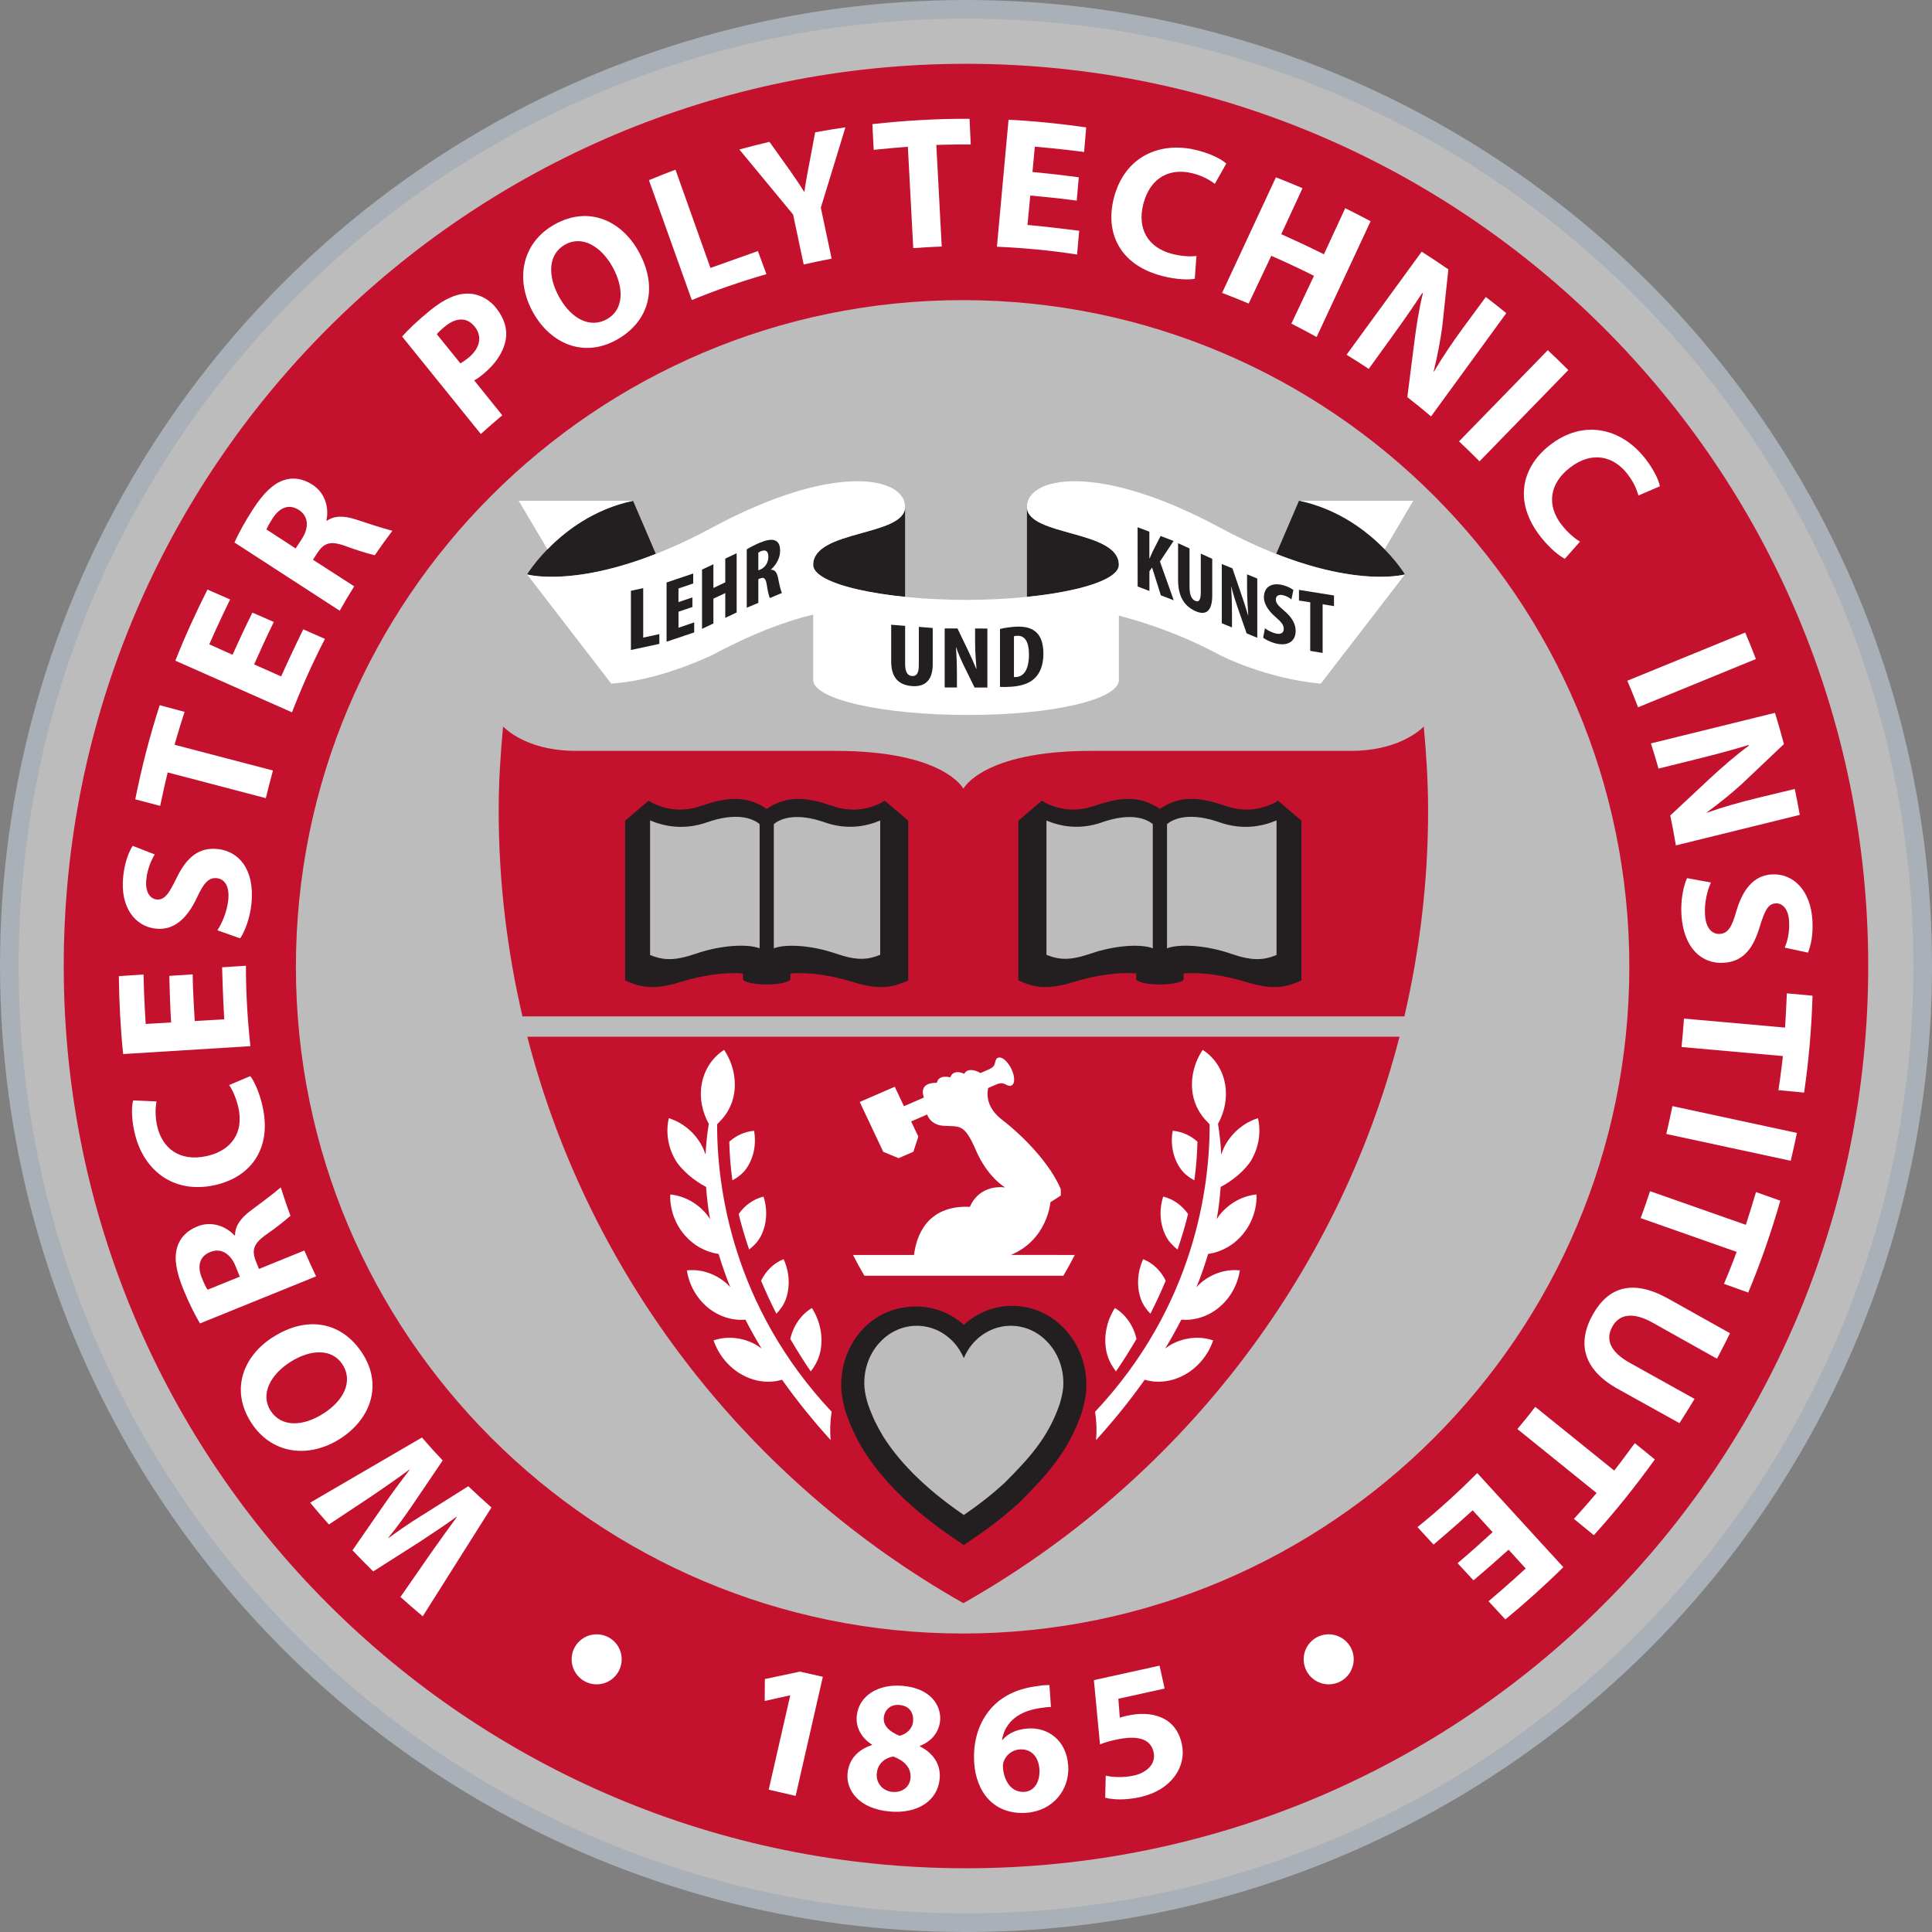 <?xml version="1.0" encoding="UTF-8" standalone="no"?>
<!-- Created with Inkscape (http://www.inkscape.org/) -->

<svg
   width="83.761mm"
   height="83.761mm"
   viewBox="0 0 83.761 83.761"
   version="1.1"
   id="svg5"
   inkscape:version="1.1.2 (b8e25be833, 2022-02-05)"
   sodipodi:docname="1.svg"
   xmlns:inkscape="http://www.inkscape.org/namespaces/inkscape"
   xmlns:sodipodi="http://sodipodi.sourceforge.net/DTD/sodipodi-0.dtd"
   xmlns="http://www.w3.org/2000/svg"
   xmlns:svg="http://www.w3.org/2000/svg">
  <rect x="0" y="0" width="83.761" height="83.761" fill="#808080" stroke="none"/>
  <sodipodi:namedview
     id="namedview7"
     pagecolor="#ffffff"
     bordercolor="#666666"
     borderopacity="1.0"
     inkscape:pageshadow="2"
     inkscape:pageopacity="0.0"
     inkscape:pagecheckerboard="0"
     inkscape:document-units="mm"
     showgrid="false"
     fit-margin-top="0"
     fit-margin-left="0"
     fit-margin-right="0"
     fit-margin-bottom="0"
     inkscape:zoom="0.73406285"
     inkscape:cx="-116.47504"
     inkscape:cy="-23.83992"
     inkscape:window-width="1920"
     inkscape:window-height="991"
     inkscape:window-x="-9"
     inkscape:window-y="-9"
     inkscape:window-maximized="1"
     inkscape:current-layer="layer1" />
  <defs
     id="defs2" />
  <g
     inkscape:label="Layer 1"
     inkscape:groupmode="layer"
     id="layer1"
     transform="translate(-92.562,-154.918)">
    <g
       id="g2019"
       transform="translate(23.947,-24.09)">
      <circle
         style="fill:#f2f2f2;fill-opacity:1;stroke:#a9b0b7;stroke-width:1.619;stroke-linecap:round;stroke-linejoin:round;stroke-miterlimit:4;stroke-dasharray:none;stroke-dashoffset:0;stroke-opacity:1"
         id="path1155"
         cx="110.496"
         cy="220.889"
         r="41.071"
         inkscape:export-filename="C:\Users\Lenovo P1\Desktop\path1155.png"
         inkscape:export-xdpi="96"
         inkscape:export-ydpi="96" />
      <path
         d="m 110.498,179.817 c -22.649,0 -41.074,18.425 -41.074,41.073 0,22.646 18.425,41.07 41.074,41.07 22.646,0 41.07,-18.424 41.07,-41.07 0,-22.647 -18.424,-41.073 -41.07,-41.073"
         style="fill:#bdbcbc;fill-opacity:1;fill-rule:nonzero;stroke:none;stroke-width:1.531"
         id="path9346" />
      <path
         d="m 130.53,214.154 c 0,-1.231 -0.077,-2.444 -0.188,-3.646 -0.297,0.289 -1.262,1.054 -3.165,1.054 h -11.259 c -4.704,0 -5.536,1.64 -5.536,1.64 0,0 -0.83,-1.64 -5.534,-1.64 H 93.589 c -1.903,0 -2.865,-0.764 -3.164,-1.054 -0.112,1.202 -0.19,2.415 -0.19,3.646 0,3.069 0.363,6.052 1.031,8.919 h 38.235 c 0.666,-2.867 1.029,-5.85 1.029,-8.919"
         style="fill:#c4122e;fill-opacity:1;fill-rule:nonzero;stroke:none;stroke-width:1.531"
         id="path9350" />
      <path
         d="m 110.382,248.513 c 9.266,-5.243 16.205,-14.06 18.908,-24.557 H 91.476 c 2.704,10.498 9.643,19.314 18.906,24.557"
         style="fill:#c4122e;fill-opacity:1;fill-rule:nonzero;stroke:none;stroke-width:1.531"
         id="path9354" />
      <path
         d="m 110.352,192.02 c -15.94,0 -28.908,12.966 -28.908,28.903 0,15.937 12.968,28.905 28.908,28.905 15.937,0 28.902,-12.968 28.902,-28.905 0,-15.937 -12.965,-28.903 -28.902,-28.903 m 0.145,-10.246 c 21.603,0 39.114,17.514 39.114,39.116 0,21.603 -17.511,39.116 -39.114,39.116 -21.603,0 -39.119,-17.513 -39.119,-39.116 0,-21.602 17.516,-39.116 39.119,-39.116"
         style="fill:#c4122e;fill-opacity:1;fill-rule:nonzero;stroke:none;stroke-width:1.531"
         id="path9366" />
      <path
         d="m 92.86,191.89 c 0.525,0.946 1.335,1.361 2.061,0.959 0.737,-0.407 0.767,-1.34 0.248,-2.273 -0.484,-0.868 -1.3,-1.384 -2.051,-0.966 -0.738,0.412 -0.778,1.346 -0.259,2.28 m 3.438,-1.988 c 0.877,1.58 0.458,3.055 -0.953,3.841 -1.417,0.787 -2.856,0.179 -3.62,-1.194 -0.799,-1.438 -0.473,-3.029 0.939,-3.813 1.473,-0.821 2.89,-0.165 3.634,1.167"
         style="fill:#ffffff;fill-opacity:1;fill-rule:nonzero;stroke:none;stroke-width:1.531"
         id="path9370" />
      <path
         d="m 120.414,191.094 c -0.239,0.048 -0.775,0.044 -1.413,-0.121 -1.838,-0.475 -2.485,-1.868 -2.095,-3.381 0.467,-1.813 2.017,-2.481 3.626,-2.066 0.623,0.161 1.064,0.401 1.247,0.574 l -0.495,0.879 c -0.211,-0.162 -0.525,-0.343 -0.96,-0.456 -0.945,-0.243 -1.833,0.141 -2.139,1.323 -0.276,1.064 0.182,1.896 1.25,2.17 0.368,0.097 0.779,0.127 1.051,0.089 z"
         style="fill:#ffffff;fill-opacity:1;fill-rule:nonzero;stroke:none;stroke-width:1.531"
         id="path9374" />
      <path
         d="m 136.458,203.234 c -0.219,-0.107 -0.643,-0.436 -1.051,-0.956 -1.171,-1.492 -0.841,-2.995 0.389,-3.962 1.473,-1.155 3.112,-0.744 4.139,0.562 0.395,0.505 0.602,0.965 0.642,1.213 l -0.93,0.4 c -0.067,-0.257 -0.208,-0.593 -0.485,-0.946 -0.603,-0.769 -1.542,-1.002 -2.502,-0.247 -0.865,0.677 -1.008,1.619 -0.328,2.482 0.236,0.3 0.545,0.576 0.784,0.709 z"
         style="fill:#ffffff;fill-opacity:1;fill-rule:nonzero;stroke:none;stroke-width:1.531"
         id="path9378" />
      <path
         d="m 88.574,194.76 -1.021,-1.262 c 0.055,-0.075 0.178,-0.193 0.368,-0.348 0.489,-0.395 0.949,-0.381 1.268,0.011 0.351,0.429 0.242,0.945 -0.27,1.363 -0.149,0.116 -0.247,0.187 -0.345,0.236 m 0.6,0.74 c 0.106,-0.052 0.225,-0.138 0.351,-0.24 0.57,-0.462 0.939,-1.003 1.023,-1.574 0.067,-0.443 -0.09,-0.913 -0.43,-1.332 -0.338,-0.417 -0.802,-0.626 -1.256,-0.616 -0.47,0.003 -0.986,0.233 -1.582,0.714 -0.588,0.479 -0.975,0.855 -1.231,1.147 l 3.412,4.225 c 0.303,-0.277 0.616,-0.545 0.93,-0.81 z"
         style="fill:#ffffff;fill-opacity:1;fill-rule:nonzero;stroke:none;stroke-width:1.531"
         id="path9382" />
      <path
         d="m 101.842,190.895 -0.369,-1.002 -2.057,0.732 -1.515,-4.259 c -0.389,0.142 -0.77,0.299 -1.152,0.452 l 1.859,5.199 c 1.049,-0.432 2.129,-0.804 3.233,-1.123"
         style="fill:#ffffff;fill-opacity:1;fill-rule:nonzero;stroke:none;stroke-width:1.531"
         id="path9386" />
      <path
         d="m 103.459,190.475 c 0.401,-0.092 0.804,-0.176 1.21,-0.254 l -0.467,-2.208 1.066,-3.485 c -0.441,0.063 -0.877,0.138 -1.312,0.216 l -0.274,1.456 c -0.08,0.417 -0.142,0.753 -0.19,1.113 l -0.018,0.003 c -0.201,-0.323 -0.381,-0.587 -0.629,-0.94 l -0.87,-1.219 c -0.438,0.103 -0.873,0.214 -1.305,0.332 l 2.329,2.818 z"
         style="fill:#ffffff;fill-opacity:1;fill-rule:nonzero;stroke:none;stroke-width:1.531"
         id="path9390" />
      <path
         d="m 127.954,195.003 0.953,-1.319 c 0.527,-0.726 0.969,-1.36 1.371,-1.975 l 0.025,0.018 c -0.168,0.675 -0.289,1.461 -0.372,2.127 l -0.302,2.371 c 0.349,0.273 0.692,0.548 1.029,0.836 l 3.262,-4.476 c -0.289,-0.24 -0.59,-0.47 -0.888,-0.701 l -0.975,1.323 c -0.49,0.672 -0.907,1.285 -1.274,1.913 l -0.012,-0.011 c 0.159,-0.646 0.306,-1.386 0.384,-2.046 l 0.253,-2.377 c -0.383,-0.263 -0.766,-0.519 -1.156,-0.767 l -3.257,4.469 c 0.323,0.201 0.646,0.401 0.962,0.616"
         style="fill:#ffffff;fill-opacity:1;fill-rule:nonzero;stroke:none;stroke-width:1.531"
         id="path9394" />
      <path
         d="m 132.759,199.009 3.85,-3.957 c -0.291,-0.294 -0.591,-0.58 -0.89,-0.862 l -3.848,3.954 c 0.3,0.283 0.599,0.571 0.888,0.865"
         style="fill:#ffffff;fill-opacity:1;fill-rule:nonzero;stroke:none;stroke-width:1.531"
         id="path9398" />
      <path
         d="m 115.3,190.04 c 0.003,0 0.006,0.002 0.011,0.002 l 0.092,-1.029 c 0,0 -1.28,-0.165 -2.242,-0.254 l 0.121,-1.274 c 0.527,0.049 1.343,0.127 2.014,0.221 l 0.089,-1.012 c -0.709,-0.095 -1.461,-0.179 -2.008,-0.23 l 0.103,-1.098 c 0,0 1.173,0.101 2.136,0.231 l 0.09,-1.066 c -1.129,-0.161 -2.251,-0.276 -3.366,-0.332 l -0.504,5.505 c 1.147,0.051 2.302,0.156 3.464,0.337"
         style="fill:#ffffff;fill-opacity:1;fill-rule:nonzero;stroke:none;stroke-width:1.531"
         id="path9402" />
      <path
         d="m 106.437,184.388 0.057,1.116 c 0.499,-0.054 1.087,-0.103 1.481,-0.133 l 0.234,4.395 c 0.412,-0.031 0.824,-0.057 1.234,-0.07 l -0.234,-4.404 c 0,0 0.671,-0.026 1.492,-0.021 l -0.052,-1.113 c -1.406,-0.008 -2.81,0.077 -4.211,0.231"
         style="fill:#ffffff;fill-opacity:1;fill-rule:nonzero;stroke:none;stroke-width:1.531"
         id="path9406" />
      <path
         d="m 126.936,188.035 -0.923,1.997 c -0.743,-0.369 -1.394,-0.668 -1.85,-0.871 l 0.922,-1.994 c -0.38,-0.164 -0.766,-0.319 -1.153,-0.472 l -2.334,5.012 c 0.387,0.147 0.772,0.3 1.153,0.461 l 0.98,-2.069 c 0.735,0.32 1.386,0.634 1.851,0.867 l -0.98,2.073 c 0.369,0.187 0.734,0.38 1.095,0.58 l 2.34,-5.02 c -0.363,-0.196 -0.734,-0.38 -1.101,-0.565"
         style="fill:#ffffff;fill-opacity:1;fill-rule:nonzero;stroke:none;stroke-width:1.531"
         id="path9410" />
      <path
         d="m 101.855,214.079 c 1.052,-0.734 2.09,-0.38 2.942,-0.101 1.237,0.403 2.176,-0.256 2.176,-0.256 l 1.018,0.865 v 6.928 c -0.606,0.27 -1.165,0.446 -2.368,0.077 -1.044,-0.32 -1.98,-0.441 -2.741,-0.381 v 0.239 c 0,0.132 -0.461,0.239 -1.028,0.239 -0.567,0 -1.028,-0.107 -1.028,-0.239 v -0.239 c -0.761,-0.06 -1.697,0.061 -2.741,0.381 -1.202,0.369 -1.761,0.193 -2.368,-0.077 v -6.928 l 1.018,-0.865 c 0,0 0.939,0.658 2.176,0.256 0.851,-0.279 1.89,-0.632 2.942,0.101"
         style="fill:#231f20;fill-opacity:1;fill-rule:nonzero;stroke:none;stroke-width:1.531"
         id="path9414" />
      <path
         d="m 104.374,214.662 c 0.957,0.335 1.786,0.179 2.401,-0.081 v 5.822 c -0.56,0.227 -1.026,0.254 -1.926,-0.055 -1.04,-0.358 -2.161,-0.427 -2.686,-0.227 v -5.383 c 0.312,-0.265 1.008,-0.499 2.211,-0.077"
         style="fill:#bdbcbc;fill-opacity:1;fill-rule:nonzero;stroke:none;stroke-width:1.531"
         id="path9418" />
      <path
         d="m 99.271,214.659 c -0.988,0.346 -1.839,0.185 -2.472,-0.083 v 5.836 c 0.577,0.233 1.055,0.262 1.985,-0.058 1.07,-0.368 2.222,-0.438 2.764,-0.233 v -5.383 c -0.322,-0.273 -1.037,-0.513 -2.277,-0.08"
         style="fill:#bdbcbc;fill-opacity:1;fill-rule:nonzero;stroke:none;stroke-width:1.531"
         id="path9422" />
      <path
         d="m 118.903,214.079 c 1.052,-0.734 2.09,-0.38 2.942,-0.101 1.237,0.403 2.176,-0.256 2.176,-0.256 l 1.018,0.865 v 6.928 c -0.606,0.27 -1.164,0.446 -2.368,0.077 -1.044,-0.32 -1.98,-0.441 -2.741,-0.381 v 0.239 c 0,0.132 -0.461,0.239 -1.028,0.239 -0.567,0 -1.028,-0.107 -1.028,-0.239 v -0.239 c -0.761,-0.06 -1.697,0.061 -2.741,0.381 -1.202,0.369 -1.761,0.193 -2.368,-0.077 v -6.928 l 1.018,-0.865 c 0,0 0.939,0.658 2.176,0.256 0.851,-0.279 1.89,-0.632 2.942,0.101"
         style="fill:#231f20;fill-opacity:1;fill-rule:nonzero;stroke:none;stroke-width:1.531"
         id="path9426" />
      <path
         d="m 121.486,214.659 c 0.988,0.346 1.839,0.185 2.472,-0.083 v 5.836 c -0.576,0.233 -1.054,0.262 -1.983,-0.058 -1.07,-0.368 -2.224,-0.438 -2.764,-0.233 v -5.383 c 0.322,-0.273 1.037,-0.513 2.276,-0.08"
         style="fill:#bdbcbc;fill-opacity:1;fill-rule:nonzero;stroke:none;stroke-width:1.531"
         id="path9430" />
      <path
         d="m 116.385,214.662 c -0.959,0.335 -1.787,0.179 -2.401,-0.081 v 5.822 c 0.559,0.227 1.026,0.254 1.926,-0.055 1.04,-0.358 2.159,-0.427 2.684,-0.227 v -5.383 c -0.311,-0.265 -1.006,-0.499 -2.21,-0.077"
         style="fill:#bdbcbc;fill-opacity:1;fill-rule:nonzero;stroke:none;stroke-width:1.531"
         id="path9434" />
      <path
         d="m 112.444,233.415 c 1.594,-0.671 1.712,-2.286 1.712,-2.286 l 0.449,-0.288 v -0.277 c -0.447,-1.067 -1.562,-2.251 -2.55,-3.012 -0.654,-0.504 -0.666,-1.057 -0.6,-1.374 l 0.224,-0.097 c 0.221,-0.095 0.346,-0.162 0.542,-0.054 0.196,0.107 0.25,0.037 0.25,0.037 0.155,-0.066 0.149,-0.387 -0.011,-0.72 -0.162,-0.329 -0.415,-0.545 -0.571,-0.476 0,0 -0.09,-0.009 -0.132,0.204 -0.04,0.211 -0.178,0.257 -0.397,0.354 l -0.24,0.104 c -0.046,-0.029 -0.078,-0.046 -0.078,-0.046 -0.511,-0.23 -0.62,0.078 -0.62,0.078 -0.511,-0.228 -0.608,0.155 -0.608,0.155 -0.55,-0.129 -0.579,0.233 -0.579,0.233 -0.755,-0.002 -0.626,0.479 -0.562,0.64 l -0.868,0.377 -0.398,-0.844 -1.519,0.66 1.02,2.161 0.665,0.276 0.642,-0.279 0.213,-0.657 -0.311,-0.657 0.694,-0.3 c 0.078,0.216 0.282,0.462 0.72,0.49 0.695,0.044 0.885,-0.118 1.394,1.06 0.508,1.178 1.265,1.611 1.265,1.611 -1.198,-0.123 -1.522,0.841 -1.522,0.841 -1.914,-0.083 -2.335,1.335 -2.426,2.087 h -2.645 c 0.158,0.311 0.323,0.611 0.492,0.9 h 8.628 c 0.172,-0.289 0.335,-0.59 0.495,-0.9 z"
         style="fill:#ffffff;fill-opacity:1;fill-rule:nonzero;stroke:none;stroke-width:1.531"
         id="path9438" />
      <path
         d="m 142.791,217.269 c -0.152,0.334 -0.291,0.865 -0.256,1.395 0.032,0.567 0.289,0.853 0.646,0.833 0.342,-0.02 0.521,-0.294 0.706,-0.966 0.27,-0.93 0.737,-1.564 1.536,-1.613 0.933,-0.057 1.689,0.689 1.767,1.974 0.04,0.625 -0.058,1.083 -0.191,1.417 l -1.008,-0.217 c 0.093,-0.217 0.224,-0.626 0.188,-1.155 -0.031,-0.536 -0.299,-0.781 -0.576,-0.764 -0.351,0.021 -0.484,0.334 -0.711,1.064 -0.299,0.989 -0.775,1.467 -1.547,1.513 -0.917,0.057 -1.743,-0.594 -1.833,-2.098 -0.038,-0.625 0.093,-1.254 0.245,-1.573 z"
         style="fill:#ffffff;fill-opacity:1;fill-rule:nonzero;stroke:none;stroke-width:1.531"
         id="path9442" />
      <path
         d="m 137.672,235.996 c -0.698,1.25 -0.413,2.389 1.064,3.217 l 2.691,1.495 c 0.222,-0.345 0.441,-0.695 0.655,-1.051 l -2.805,-1.562 c -0.853,-0.476 -1.073,-1.014 -0.756,-1.58 0.308,-0.545 0.905,-0.631 1.737,-0.167 l 2.796,1.567 c 0.191,-0.368 0.384,-0.73 0.564,-1.106 l -2.677,-1.498 c -1.521,-0.85 -2.59,-0.524 -3.268,0.685"
         style="fill:#ffffff;fill-opacity:1;fill-rule:nonzero;stroke:none;stroke-width:1.531"
         id="path9446" />
      <path
         d="m 139.632,209.672 5.109,-2.092 c -0.15,-0.386 -0.3,-0.77 -0.462,-1.149 l -5.112,2.09 c 0.164,0.38 0.315,0.764 0.466,1.15"
         style="fill:#ffffff;fill-opacity:1;fill-rule:nonzero;stroke:none;stroke-width:1.531"
         id="path9450" />
      <path
         d="m 140.519,212.329 1.591,-0.394 c 0.87,-0.216 1.617,-0.415 2.318,-0.629 l 0.008,0.031 c -0.56,0.407 -1.162,0.933 -1.654,1.389 l -1.753,1.637 c 0.09,0.427 0.17,0.861 0.243,1.297 l 5.371,-1.323 c -0.069,-0.375 -0.136,-0.752 -0.216,-1.124 l -1.602,0.386 c -0.807,0.199 -1.521,0.398 -2.208,0.643 l -0.003,-0.015 c 0.541,-0.394 1.13,-0.864 1.613,-1.32 l 1.729,-1.639 c -0.123,-0.455 -0.248,-0.908 -0.389,-1.355 l -5.378,1.325 c 0.119,0.36 0.225,0.723 0.331,1.092"
         style="fill:#ffffff;fill-opacity:1;fill-rule:nonzero;stroke:none;stroke-width:1.531"
         id="path9454" />
      <path
         d="m 141.122,226.963 c -0.081,0.407 -0.172,0.809 -0.266,1.208 l 5.395,1.162 c 0.093,-0.4 0.188,-0.801 0.268,-1.207 z"
         style="fill:#ffffff;fill-opacity:1;fill-rule:nonzero;stroke:none;stroke-width:1.531"
         id="path9458" />
      <path
         d="m 140.359,242.281 -0.868,-0.706 c -0.292,0.407 -0.651,0.877 -0.891,1.19 l -3.424,-2.764 c -0.251,0.326 -0.51,0.648 -0.775,0.963 l 3.433,2.773 c 0,0 -0.43,0.516 -0.983,1.121 l 0.864,0.707 c 0.945,-1.04 1.821,-2.142 2.645,-3.285"
         style="fill:#ffffff;fill-opacity:1;fill-rule:nonzero;stroke:none;stroke-width:1.531"
         id="path9462" />
      <path
         d="m 130.077,245.207 c -0.003,0.002 -0.005,0.003 -0.008,0.008 l 0.697,0.758 c 0,0 0.985,-0.833 1.697,-1.487 l 0.864,0.948 c -0.392,0.36 -1.002,0.91 -1.519,1.345 l 0.689,0.744 c 0.547,-0.461 1.113,-0.96 1.521,-1.329 l 0.743,0.816 c 0,0 -0.865,0.796 -1.611,1.42 l 0.729,0.787 c 0.877,-0.724 1.718,-1.478 2.513,-2.265 l -3.733,-4.08 c -0.807,0.815 -1.666,1.597 -2.58,2.335"
         style="fill:#ffffff;fill-opacity:1;fill-rule:nonzero;stroke:none;stroke-width:1.531"
         id="path9466" />
      <path
         d="m 145.8,231.064 -1.054,-0.374 c -0.141,0.482 -0.32,1.044 -0.441,1.42 l -4.152,-1.459 c -0.132,0.395 -0.263,0.784 -0.407,1.168 l 4.161,1.464 c 0,0 -0.228,0.632 -0.55,1.386 l 1.051,0.378 c 0.544,-1.297 1.002,-2.631 1.392,-3.983"
         style="fill:#ffffff;fill-opacity:1;fill-rule:nonzero;stroke:none;stroke-width:1.531"
         id="path9470" />
      <path
         d="m 147.196,222.175 -1.112,-0.101 c -0.02,0.502 -0.054,1.092 -0.078,1.485 l -4.384,-0.391 c -0.028,0.412 -0.061,0.824 -0.104,1.233 l 4.394,0.392 c 0,0 -0.069,0.666 -0.193,1.479 l 1.112,0.104 c 0.205,-1.389 0.323,-2.793 0.366,-4.202"
         style="fill:#ffffff;fill-opacity:1;fill-rule:nonzero;stroke:none;stroke-width:1.531"
         id="path9474" />
      <path
         d="m 79.465,225.662 c 0.152,0.191 0.392,0.672 0.534,1.319 0.413,1.851 -0.536,3.066 -2.064,3.406 -1.83,0.406 -3.13,-0.675 -3.49,-2.297 -0.141,-0.628 -0.127,-1.13 -0.055,-1.374 l 1.011,0.044 c -0.049,0.262 -0.069,0.623 0.026,1.06 0.214,0.956 0.962,1.574 2.155,1.308 1.072,-0.237 1.608,-1.024 1.369,-2.098 -0.084,-0.375 -0.243,-0.755 -0.401,-0.98 z"
         style="fill:#ffffff;fill-opacity:1;fill-rule:nonzero;stroke:none;stroke-width:1.531"
         id="path9478" />
      <path
         d="m 77.618,234.922 c -0.058,-0.073 -0.138,-0.225 -0.25,-0.504 -0.214,-0.53 -0.1,-0.945 0.36,-1.129 0.444,-0.184 0.868,0.043 1.101,0.616 l 0.182,0.452 z m 2.224,-0.899 -0.136,-0.341 c -0.185,-0.478 -0.106,-0.764 0.476,-1.168 0.387,-0.27 0.678,-0.496 1.026,-0.796 -0.15,-0.404 -0.291,-0.816 -0.421,-1.23 -0.482,0.404 -0.923,0.718 -1.315,1.015 -0.413,0.315 -0.668,0.646 -0.666,1.06 l -0.023,0.011 c -0.335,-0.375 -0.969,-0.655 -1.609,-0.395 -0.469,0.19 -0.763,0.504 -0.879,0.911 -0.141,0.478 -0.04,1.052 0.266,1.807 0.251,0.616 0.516,1.142 0.726,1.487 l 5.032,-2.04 c -0.179,-0.369 -0.345,-0.743 -0.508,-1.121 z"
         style="fill:#ffffff;fill-opacity:1;fill-rule:nonzero;stroke:none;stroke-width:1.531"
         id="path9482" />
      <path
         d="m 79.276,220.89 v -0.012 l -1.032,0.067 c 0,0 0.034,1.289 0.093,2.254 l -1.279,0.075 c -0.035,-0.53 -0.08,-1.348 -0.09,-2.024 l -1.014,0.067 c 0.017,0.715 0.046,1.47 0.08,2.02 l -1.103,0.064 c 0,0 -0.077,-1.176 -0.093,-2.145 l -1.07,0.073 c 0.014,1.138 0.072,2.265 0.185,3.377 l 5.518,-0.342 c -0.124,-1.141 -0.194,-2.299 -0.194,-3.475"
         style="fill:#ffffff;fill-opacity:1;fill-rule:nonzero;stroke:none;stroke-width:1.531"
         id="path9486" />
      <path
         d="m 82.64,240.289 c 0.913,-0.585 1.277,-1.42 0.828,-2.119 -0.453,-0.706 -1.384,-0.68 -2.283,-0.103 -0.838,0.538 -1.299,1.386 -0.838,2.104 0.459,0.714 1.394,0.695 2.292,0.118 m -2.198,-3.305 c 1.522,-0.975 3.02,-0.651 3.891,0.707 0.876,1.366 0.358,2.839 -0.965,3.689 -1.386,0.887 -2.992,0.663 -3.864,-0.697 -0.911,-1.42 -0.346,-2.876 0.937,-3.7"
         style="fill:#ffffff;fill-opacity:1;fill-rule:nonzero;stroke:none;stroke-width:1.531"
         id="path9490" />
      <path
         d="m 78.04,219.342 c 0.201,-0.308 0.421,-0.81 0.473,-1.337 0.054,-0.567 -0.15,-0.89 -0.508,-0.925 -0.338,-0.032 -0.56,0.208 -0.85,0.842 -0.413,0.876 -0.972,1.426 -1.766,1.349 -0.933,-0.09 -1.56,-0.945 -1.436,-2.227 0.061,-0.623 0.227,-1.057 0.412,-1.366 l 0.96,0.374 c -0.124,0.199 -0.317,0.582 -0.369,1.107 -0.051,0.534 0.176,0.818 0.45,0.845 0.348,0.034 0.531,-0.251 0.868,-0.937 0.45,-0.93 0.995,-1.326 1.766,-1.251 0.914,0.09 1.623,0.861 1.478,2.36 -0.06,0.625 -0.291,1.224 -0.49,1.513 z"
         style="fill:#ffffff;fill-opacity:1;fill-rule:nonzero;stroke:none;stroke-width:1.531"
         id="path9494" />
      <path
         d="m 81.699,202.377 -0.266,0.41 -1.265,-0.824 c 0.031,-0.089 0.112,-0.24 0.274,-0.493 0.309,-0.478 0.717,-0.622 1.133,-0.351 0.401,0.262 0.461,0.738 0.124,1.257 m 0.484,0.899 0.201,-0.308 c 0.286,-0.426 0.565,-0.527 1.231,-0.277 0.495,0.181 0.873,0.296 1.247,0.391 0.245,-0.36 0.502,-0.714 0.764,-1.061 -0.501,-0.13 -1.06,-0.322 -1.585,-0.492 -0.499,-0.159 -0.914,-0.178 -1.256,0.058 l -0.02,-0.011 c 0.115,-0.493 -0.015,-1.17 -0.596,-1.548 -0.424,-0.276 -0.85,-0.338 -1.253,-0.201 -0.47,0.158 -0.884,0.57 -1.329,1.253 -0.363,0.559 -0.643,1.078 -0.806,1.449 l 4.562,2.957 c 0.202,-0.357 0.41,-0.711 0.628,-1.058 z"
         style="fill:#ffffff;fill-opacity:1;fill-rule:nonzero;stroke:none;stroke-width:1.531"
         id="path9498" />
      <path
         d="m 88.918,243.442 -2.028,1.277 c -0.484,0.296 -0.917,0.602 -1.427,0.966 l -0.011,-0.012 c 0.4,-0.487 0.701,-0.913 1.021,-1.378 l 1.335,-1.969 c -0.308,-0.325 -0.609,-0.657 -0.9,-0.995 l -4.845,2.824 c 0.263,0.323 0.536,0.632 0.812,0.946 l 1.899,-1.259 c 0.551,-0.381 1.092,-0.749 1.587,-1.119 l 0.011,0.011 c -0.377,0.489 -0.73,0.966 -1.103,1.504 l -1.372,1.982 c 0.294,0.309 0.594,0.616 0.899,0.916 l 1.986,-1.263 c 0.582,-0.383 1.145,-0.755 1.631,-1.11 l 0.011,0.011 c -0.331,0.455 -0.753,1.035 -1.138,1.583 l -1.309,1.887 c 0.315,0.286 0.639,0.565 0.966,0.838 l 2.979,-4.718 c -0.34,-0.299 -0.675,-0.605 -1.003,-0.919"
         style="fill:#ffffff;fill-opacity:1;fill-rule:nonzero;stroke:none;stroke-width:1.531"
         id="path9502" />
      <path
         d="m 82.699,206.717 c 0.003,-0.003 0.005,-0.005 0.006,-0.009 l -0.943,-0.415 c 0,0 -0.567,1.159 -0.959,2.041 l -1.17,-0.522 c 0.216,-0.482 0.551,-1.231 0.853,-1.838 l -0.928,-0.407 c -0.319,0.64 -0.637,1.326 -0.861,1.828 l -1.009,-0.452 c 0,0 0.472,-1.077 0.904,-1.945 l -0.982,-0.429 c -0.513,1.015 -0.982,2.043 -1.392,3.083 l 5.057,2.239 c 0.412,-1.07 0.884,-2.13 1.424,-3.175"
         style="fill:#ffffff;fill-opacity:1;fill-rule:nonzero;stroke:none;stroke-width:1.531"
         id="path9506" />
      <path
         d="m 74.478,213.663 1.08,0.283 c 0.103,-0.492 0.234,-1.066 0.326,-1.45 l 4.256,1.116 c 0.098,-0.403 0.199,-0.802 0.309,-1.199 l -4.266,-1.116 c 0,0 0.179,-0.648 0.435,-1.427 l -1.078,-0.289 c -0.435,1.337 -0.784,2.7 -1.061,4.083"
         style="fill:#ffffff;fill-opacity:1;fill-rule:nonzero;stroke:none;stroke-width:1.531"
         id="path9510" />
      <path
         d="m 102.875,252.513 -0.015,-0.003 -1.092,0.243 0.008,-0.951 1.521,-0.322 0.992,0.225 -1.179,5.162 -1.168,-0.268 z"
         style="fill:#ffffff;fill-opacity:1;fill-rule:nonzero;stroke:none;stroke-width:1.531"
         id="path9514" />
      <path
         d="m 106.931,253.482 c -0.029,0.357 0.266,0.609 0.677,0.779 0.292,-0.058 0.565,-0.296 0.594,-0.619 0.031,-0.334 -0.127,-0.674 -0.583,-0.715 -0.421,-0.038 -0.658,0.23 -0.688,0.554 m 1.159,2.62 c 0.041,-0.462 -0.283,-0.77 -0.75,-0.94 -0.415,0.078 -0.678,0.349 -0.711,0.729 -0.043,0.383 0.219,0.764 0.681,0.805 0.43,0.038 0.747,-0.221 0.779,-0.594 m -1.671,-1.456 c -0.487,-0.314 -0.7,-0.766 -0.66,-1.228 0.078,-0.891 0.936,-1.412 1.989,-1.32 1.234,0.107 1.683,0.867 1.626,1.51 -0.041,0.453 -0.323,0.877 -0.873,1.092 l -0.003,0.025 c 0.502,0.242 0.917,0.717 0.858,1.392 -0.084,0.959 -0.945,1.536 -2.17,1.429 -1.338,-0.119 -1.89,-0.928 -1.825,-1.643 0.055,-0.634 0.459,-1.037 1.057,-1.239 z"
         style="fill:#ffffff;fill-opacity:1;fill-rule:nonzero;stroke:none;stroke-width:1.531"
         id="path9518" />
      <path
         d="m 113.679,255.709 c -0.032,-0.487 -0.32,-0.891 -0.85,-0.856 -0.334,0.021 -0.596,0.245 -0.692,0.508 -0.037,0.078 -0.046,0.178 -0.037,0.323 0.063,0.559 0.363,1.044 0.933,1.009 0.432,-0.031 0.681,-0.447 0.646,-0.985 m 0.499,-2.694 c -0.141,0 -0.286,0.018 -0.481,0.048 -1.09,0.162 -1.541,0.756 -1.639,1.377 l 0.025,-0.003 c 0.242,-0.279 0.606,-0.456 1.095,-0.49 0.884,-0.058 1.675,0.518 1.749,1.617 0.07,1.047 -0.678,1.963 -1.816,2.038 -1.417,0.095 -2.176,-0.908 -2.26,-2.168 -0.067,-0.992 0.243,-1.845 0.787,-2.421 0.487,-0.515 1.162,-0.812 1.98,-0.908 0.227,-0.04 0.381,-0.041 0.495,-0.041 z"
         style="fill:#ffffff;fill-opacity:1;fill-rule:nonzero;stroke:none;stroke-width:1.531"
         id="path9522" />
      <path
         d="m 119.106,252.214 -2.005,0.443 0.063,0.821 c 0.112,-0.04 0.205,-0.063 0.332,-0.089 0.495,-0.11 1.028,-0.11 1.444,0.072 0.447,0.178 0.781,0.554 0.913,1.159 0.213,0.96 -0.427,1.995 -1.819,2.302 -0.628,0.141 -1.185,0.113 -1.504,0.023 l 0.023,-0.956 c 0.247,0.064 0.747,0.103 1.217,-0.002 0.501,-0.109 0.982,-0.466 0.859,-1.015 -0.118,-0.533 -0.609,-0.766 -1.643,-0.538 -0.288,0.063 -0.484,0.123 -0.681,0.201 l -0.265,-2.786 2.847,-0.628 z"
         style="fill:#ffffff;fill-opacity:1;fill-rule:nonzero;stroke:none;stroke-width:1.531"
         id="path9526" />
      <path
         d="m 95.568,250.946 c 0,0.6 -0.485,1.086 -1.086,1.086 -0.599,0 -1.084,-0.485 -1.084,-1.086 0,-0.597 0.485,-1.083 1.084,-1.083 0.6,0 1.086,0.485 1.086,1.083"
         style="fill:#ffffff;fill-opacity:1;fill-rule:nonzero;stroke:none;stroke-width:1.531"
         id="path9530" />
      <path
         d="m 125.135,250.946 c 0,0.6 0.485,1.086 1.084,1.086 0.599,0 1.086,-0.485 1.086,-1.086 0,-0.597 -0.487,-1.083 -1.086,-1.083 -0.599,0 -1.084,0.485 -1.084,1.083"
         style="fill:#ffffff;fill-opacity:1;fill-rule:nonzero;stroke:none;stroke-width:1.531"
         id="path9534" />
      <path
         d="m 97.048,203.02 -0.988,-2.302 c -3.05,0.645 -4.594,3.194 -4.594,3.194 0,0 1.93,0.544 5.582,-0.893"
         style="fill:#231f20;fill-opacity:1;fill-rule:nonzero;stroke:none;stroke-width:1.531"
         id="path9538" />
      <path
         d="m 96.061,200.718 h -4.957 l 1.245,2.106 c 0.755,-0.776 1.995,-1.743 3.712,-2.106"
         style="fill:#ffffff;fill-opacity:1;fill-rule:nonzero;stroke:none;stroke-width:1.531"
         id="path9542" />
      <path
         d="m 128.643,202.824 1.243,-2.106 h -4.957 c 1.718,0.363 2.957,1.331 3.714,2.106"
         style="fill:#ffffff;fill-opacity:1;fill-rule:nonzero;stroke:none;stroke-width:1.531"
         id="path9546" />
      <path
         d="m 103.869,203.498 c 0,0.619 1.639,1.15 3.985,1.387 v -3.902 c 0,1.283 -3.985,0.989 -3.985,2.515"
         style="fill:#231f20;fill-opacity:1;fill-rule:nonzero;stroke:none;stroke-width:1.531"
         id="path9550" />
      <path
         d="m 102.688,235.325 c 0.19,-0.547 0.155,-1.173 -0.101,-1.727 -0.432,0.175 -0.77,0.51 -0.975,0.934 0.21,0.501 0.432,0.983 0.663,1.433 0.173,-0.184 0.325,-0.391 0.413,-0.64"
         style="fill:#ffffff;fill-opacity:1;fill-rule:nonzero;stroke:none;stroke-width:1.531"
         id="path9554" />
      <path
         d="m 104.189,237.559 c 0.118,-0.622 -0.021,-1.289 -0.375,-1.844 -0.476,0.292 -0.807,0.773 -0.936,1.343 0.303,0.518 0.603,0.992 0.888,1.407 0.202,-0.263 0.36,-0.56 0.423,-0.907"
         style="fill:#ffffff;fill-opacity:1;fill-rule:nonzero;stroke:none;stroke-width:1.531"
         id="path9558" />
      <path
         d="m 101.604,232.595 c 0.259,-0.511 0.3,-1.129 0.113,-1.709 -0.441,0.107 -0.815,0.381 -1.077,0.756 0.129,0.531 0.285,1.04 0.453,1.539 0.204,-0.159 0.387,-0.345 0.51,-0.587"
         style="fill:#ffffff;fill-opacity:1;fill-rule:nonzero;stroke:none;stroke-width:1.531"
         id="path9562" />
      <path
         d="m 100.96,229.687 c 0.329,-0.459 0.453,-1.058 0.348,-1.654 -0.413,0.035 -0.779,0.208 -1.075,0.473 0.015,0.568 0.057,1.129 0.135,1.675 0.227,-0.124 0.436,-0.279 0.593,-0.495"
         style="fill:#ffffff;fill-opacity:1;fill-rule:nonzero;stroke:none;stroke-width:1.531"
         id="path9566" />
      <path
         d="m 104.673,240.216 c -4.317,-4.599 -4.974,-9.756 -4.968,-12.464 l 0.074,-0.072 c 0,-0.002 -0.002,-0.003 -0.002,-0.005 0.338,-0.322 0.579,-0.746 0.662,-1.237 0.109,-0.649 -0.049,-1.34 -0.43,-1.913 -0.516,0.329 -0.871,0.874 -0.977,1.511 -0.096,0.574 0.025,1.173 0.312,1.697 -0.073,0.45 -0.119,0.893 -0.139,1.332 -0.049,-0.145 -0.104,-0.289 -0.184,-0.426 -0.315,-0.556 -0.822,-0.969 -1.409,-1.152 -0.139,0.594 -0.041,1.243 0.277,1.798 0.254,0.446 0.85,0.934 1.338,1.181 0.035,0.47 0.087,0.94 0.173,1.4 -0.052,-0.072 -0.095,-0.15 -0.153,-0.217 -0.407,-0.489 -0.975,-0.796 -1.573,-0.855 -0.023,0.623 0.194,1.251 0.606,1.738 0.391,0.466 0.925,0.76 1.49,0.841 0.149,0.49 0.315,0.972 0.508,1.444 -0.067,-0.072 -0.133,-0.145 -0.21,-0.207 -0.485,-0.4 -1.086,-0.59 -1.672,-0.524 0.093,0.629 0.423,1.213 0.914,1.616 0.472,0.386 1.055,0.568 1.623,0.519 0.219,0.429 0.453,0.847 0.7,1.254 -0.087,-0.064 -0.175,-0.13 -0.271,-0.182 -0.571,-0.309 -1.233,-0.371 -1.81,-0.172 0.222,0.645 0.677,1.188 1.262,1.504 0.394,0.213 0.825,0.309 1.248,0.283 0.158,-0.009 0.309,-0.041 0.458,-0.083 0.668,0.945 1.386,1.818 2.107,2.617 -0.04,-0.475 -0.009,-0.894 0.044,-1.228"
         style="fill:#ffffff;fill-opacity:1;fill-rule:nonzero;stroke:none;stroke-width:1.531"
         id="path9570" />
      <path
         d="m 118.076,235.325 c -0.19,-0.547 -0.153,-1.173 0.101,-1.727 0.432,0.175 0.77,0.51 0.977,0.934 -0.211,0.501 -0.433,0.983 -0.665,1.433 -0.172,-0.184 -0.325,-0.391 -0.413,-0.64"
         style="fill:#ffffff;fill-opacity:1;fill-rule:nonzero;stroke:none;stroke-width:1.531"
         id="path9574" />
      <path
         d="m 116.575,237.559 c -0.116,-0.622 0.02,-1.289 0.377,-1.844 0.475,0.292 0.805,0.773 0.936,1.343 -0.305,0.518 -0.605,0.992 -0.89,1.407 -0.202,-0.263 -0.36,-0.56 -0.423,-0.907"
         style="fill:#ffffff;fill-opacity:1;fill-rule:nonzero;stroke:none;stroke-width:1.531"
         id="path9578" />
      <path
         d="m 119.16,232.595 c -0.259,-0.511 -0.3,-1.129 -0.115,-1.709 0.443,0.107 0.815,0.381 1.078,0.756 -0.129,0.531 -0.285,1.04 -0.455,1.539 -0.202,-0.159 -0.386,-0.345 -0.508,-0.587"
         style="fill:#ffffff;fill-opacity:1;fill-rule:nonzero;stroke:none;stroke-width:1.531"
         id="path9582" />
      <path
         d="m 119.804,229.687 c -0.328,-0.459 -0.453,-1.058 -0.348,-1.654 0.413,0.035 0.779,0.208 1.075,0.473 -0.015,0.568 -0.058,1.129 -0.136,1.675 -0.225,-0.124 -0.435,-0.279 -0.591,-0.495"
         style="fill:#ffffff;fill-opacity:1;fill-rule:nonzero;stroke:none;stroke-width:1.531"
         id="path9586" />
      <path
         d="m 116.091,240.216 c 4.318,-4.599 4.975,-9.756 4.968,-12.464 l -0.073,-0.072 c 0,-0.002 0.002,-0.003 0.002,-0.005 -0.338,-0.322 -0.577,-0.746 -0.662,-1.237 -0.109,-0.649 0.049,-1.34 0.43,-1.913 0.518,0.329 0.871,0.874 0.977,1.511 0.097,0.574 -0.023,1.173 -0.312,1.697 0.073,0.45 0.121,0.893 0.139,1.332 0.049,-0.145 0.106,-0.289 0.184,-0.426 0.315,-0.556 0.824,-0.969 1.409,-1.152 0.139,0.594 0.041,1.243 -0.276,1.798 -0.256,0.446 -0.85,0.934 -1.34,1.181 -0.035,0.47 -0.087,0.94 -0.172,1.4 0.051,-0.072 0.093,-0.15 0.152,-0.217 0.409,-0.489 0.975,-0.796 1.573,-0.855 0.023,0.623 -0.194,1.251 -0.605,1.738 -0.391,0.466 -0.926,0.76 -1.492,0.841 -0.147,0.49 -0.314,0.972 -0.508,1.444 0.067,-0.072 0.135,-0.145 0.21,-0.207 0.487,-0.4 1.087,-0.59 1.672,-0.524 -0.093,0.629 -0.421,1.213 -0.914,1.616 -0.472,0.386 -1.055,0.568 -1.622,0.519 -0.221,0.429 -0.453,0.847 -0.701,1.254 0.087,-0.064 0.175,-0.13 0.271,-0.182 0.571,-0.309 1.233,-0.371 1.81,-0.172 -0.222,0.645 -0.675,1.188 -1.262,1.504 -0.394,0.213 -0.824,0.309 -1.248,0.283 -0.156,-0.009 -0.309,-0.041 -0.458,-0.083 -0.666,0.945 -1.386,1.818 -2.109,2.617 0.041,-0.475 0.011,-0.894 -0.043,-1.228"
         style="fill:#ffffff;fill-opacity:1;fill-rule:nonzero;stroke:none;stroke-width:1.531"
         id="path9590" />
      <path
         d="m 114.798,236.651 c -0.609,-0.663 -1.427,-1.029 -2.3,-1.029 -0.779,0 -1.516,0.291 -2.098,0.825 -1.234,-1.132 -3.245,-1.052 -4.397,0.202 -0.657,0.712 -0.988,1.697 -0.904,2.706 0.005,0.057 0.011,0.09 0.011,0.086 0.005,0.049 0.012,0.098 0.023,0.158 0.02,0.13 0.052,0.282 0.116,0.519 0.017,0.063 0.035,0.124 0.055,0.181 0.191,0.55 0.432,1.063 0.741,1.571 0.827,1.329 2.126,2.603 3.861,3.787 l 0.493,0.338 0.495,-0.338 c 0.701,-0.478 1.341,-0.98 1.934,-1.524 1.208,-1.216 2.109,-2.204 2.674,-3.851 l 0.028,-0.092 c 0.09,-0.306 0.152,-0.608 0.178,-0.894 0.066,-0.982 -0.265,-1.946 -0.91,-2.645"
         style="fill:#231f20;fill-opacity:1;fill-rule:nonzero;stroke:none;stroke-width:1.531"
         id="path9594" />
      <path
         d="m 106.12,239.366 c 0.017,0.103 0.04,0.221 0.077,0.352 0.018,0.063 0.034,0.126 0.055,0.185 0.175,0.507 0.391,0.949 0.639,1.357 0.605,0.972 1.663,2.168 3.51,3.429 0.691,-0.472 1.27,-0.933 1.756,-1.38 1.04,-1.044 1.891,-1.945 2.397,-3.418 0.006,-0.02 0.012,-0.038 0.017,-0.057 0.087,-0.294 0.126,-0.525 0.139,-0.685 0.048,-0.694 -0.172,-1.406 -0.662,-1.937 -0.888,-0.968 -2.329,-0.968 -3.219,0 -0.185,0.201 -0.32,0.43 -0.429,0.672 -0.109,-0.242 -0.245,-0.472 -0.43,-0.672 -0.888,-0.968 -2.329,-0.968 -3.217,0 -0.498,0.538 -0.715,1.27 -0.657,1.975 0.002,0.029 0.006,0.057 0.011,0.089 0.003,0.029 0.009,0.06 0.014,0.089"
         style="fill:#bdbcbc;fill-opacity:1;fill-rule:nonzero;stroke:none;stroke-width:1.531"
         id="path9598" />
      <path
         d="m 123.944,203.02 0.988,-2.302 c 3.05,0.645 4.594,3.194 4.594,3.194 0,0 -1.93,0.544 -5.582,-0.893"
         style="fill:#231f20;fill-opacity:1;fill-rule:nonzero;stroke:none;stroke-width:1.531"
         id="path9602" />
      <path
         d="m 117.123,203.498 c 0,0.619 -1.637,1.15 -3.985,1.387 v -3.902 c 0,1.283 3.985,0.989 3.985,2.515"
         style="fill:#231f20;fill-opacity:1;fill-rule:nonzero;stroke:none;stroke-width:1.531"
         id="path9606" />
      <path
         d="m 121.584,207.449 c 0,0 1.937,0.982 4.292,1.199 l 3.648,-4.735 c 0,0 -2.773,0.795 -7.986,-2.014 -5.384,-2.902 -8.401,-2.198 -8.401,-0.916 0,1.283 3.985,0.988 3.985,2.515 0,0.832 -2.959,1.507 -6.626,1.519 -3.668,-0.012 -6.626,-0.688 -6.626,-1.519 0,-1.527 3.985,-1.231 3.985,-2.515 0,-1.282 -3.017,-1.986 -8.4,0.916 -5.214,2.809 -7.988,2.014 -7.988,2.014 l 3.648,4.733 c 1.014,-0.067 2.449,-0.364 4.34,-1.217 1.721,-0.93 3.199,-1.485 4.415,-1.775 v 2.833 c 0,0.839 3.008,1.519 6.718,1.519 3.709,0 6.536,-0.68 6.536,-1.519 v -2.787 c 1.182,0.3 2.778,0.845 4.415,1.729"
         style="fill:#ffffff;fill-opacity:1;fill-rule:nonzero;stroke:none;stroke-width:1.531"
         id="path9610" />
      <path
         d="m 95.968,204.621 0.533,-0.115 v 2.145 l 0.7,-0.152 v 0.424 l -1.233,0.265 z"
         style="fill:#231f20;fill-opacity:1;fill-rule:nonzero;stroke:none;stroke-width:1.531"
         id="path9614" />
      <path
         d="m 98.634,205.324 -0.603,0.204 v 0.694 l 0.681,-0.23 v 0.433 l -1.198,0.404 v -2.568 l 1.155,-0.389 v 0.433 l -0.639,0.216 v 0.591 l 0.603,-0.204 z"
         style="fill:#231f20;fill-opacity:1;fill-rule:nonzero;stroke:none;stroke-width:1.531"
         id="path9618" />
      <path
         d="m 99.544,203.471 v 1.029 l 0.515,-0.245 v -1.029 l 0.493,-0.233 v 2.568 l -0.493,0.234 v -1.075 l -0.515,0.243 v 1.075 l -0.493,0.234 v -2.57 z"
         style="fill:#231f20;fill-opacity:1;fill-rule:nonzero;stroke:none;stroke-width:1.531"
         id="path9622" />
      <path
         d="m 101.492,203.735 0.092,-0.038 c 0.219,-0.093 0.342,-0.32 0.342,-0.545 0,-0.221 -0.089,-0.335 -0.311,-0.25 -0.046,0.02 -0.095,0.044 -0.123,0.067 z m -0.502,-0.91 c 0.158,-0.097 0.357,-0.199 0.548,-0.28 0.277,-0.116 0.525,-0.179 0.691,-0.1 0.158,0.075 0.207,0.225 0.207,0.446 0,0.276 -0.138,0.58 -0.398,0.809 v 0.008 c 0.176,-0.002 0.265,0.121 0.314,0.378 0.051,0.265 0.119,0.553 0.165,0.628 l -0.525,0.222 c -0.035,-0.058 -0.092,-0.294 -0.132,-0.564 -0.044,-0.297 -0.126,-0.354 -0.291,-0.285 l -0.077,0.032 v 1.026 l -0.502,0.211 z"
         style="fill:#231f20;fill-opacity:1;fill-rule:nonzero;stroke:none;stroke-width:1.531"
         id="path9626" />
      <path
         d="m 117.935,201.866 0.51,0.194 v 1.155 l 0.011,0.005 c 0.043,-0.09 0.083,-0.19 0.124,-0.283 l 0.351,-0.691 0.564,0.216 -0.591,0.891 0.599,1.68 -0.559,-0.214 -0.381,-1.208 -0.116,0.165 v 0.853 l -0.51,-0.194 z"
         style="fill:#231f20;fill-opacity:1;fill-rule:nonzero;stroke:none;stroke-width:1.531"
         id="path9630" />
      <path
         d="m 120.186,202.785 v 1.669 c 0,0.377 0.11,0.542 0.242,0.602 0.144,0.066 0.247,0.011 0.247,-0.378 v -1.669 l 0.496,0.227 v 1.582 c 0,0.658 -0.251,0.904 -0.738,0.68 -0.534,-0.245 -0.743,-0.709 -0.743,-1.354 v -1.585 z"
         style="fill:#231f20;fill-opacity:1;fill-rule:nonzero;stroke:none;stroke-width:1.531"
         id="path9634" />
      <path
         d="m 121.585,206.029 v -2.568 l 0.462,0.188 0.4,1.17 c 0.081,0.231 0.204,0.614 0.277,0.865 l 0.008,0.003 c -0.015,-0.277 -0.051,-0.738 -0.051,-1.21 v -0.568 l 0.443,0.182 v 2.568 l -0.461,-0.19 -0.397,-1.138 c -0.089,-0.253 -0.204,-0.628 -0.265,-0.882 l -0.009,-0.003 c 0.015,0.265 0.035,0.669 0.035,1.188 v 0.576 z"
         style="fill:#231f20;fill-opacity:1;fill-rule:nonzero;stroke:none;stroke-width:1.531"
         id="path9638" />
      <path
         d="m 123.455,206.247 c 0.109,0.086 0.297,0.179 0.446,0.219 0.245,0.067 0.371,-0.021 0.371,-0.19 0,-0.187 -0.121,-0.311 -0.351,-0.513 -0.369,-0.314 -0.51,-0.622 -0.51,-0.855 0,-0.412 0.289,-0.677 0.851,-0.524 0.181,0.049 0.351,0.139 0.427,0.205 l -0.086,0.409 c -0.075,-0.067 -0.193,-0.139 -0.342,-0.181 -0.225,-0.06 -0.332,0.04 -0.332,0.178 0,0.152 0.08,0.254 0.369,0.499 0.361,0.303 0.49,0.597 0.49,0.868 0,0.469 -0.366,0.678 -0.891,0.536 -0.217,-0.058 -0.426,-0.168 -0.519,-0.242 z"
         style="fill:#231f20;fill-opacity:1;fill-rule:nonzero;stroke:none;stroke-width:1.531"
         id="path9642" />
      <path
         d="m 125.42,205.121 -0.489,-0.078 v -0.461 l 1.519,0.243 v 0.461 l -0.493,-0.08 v 2.109 l -0.538,-0.087 z"
         style="fill:#231f20;fill-opacity:1;fill-rule:nonzero;stroke:none;stroke-width:1.531"
         id="path9646" />
      <path
         d="m 107.856,206.141 v 1.663 c 0,0.375 0.133,0.499 0.294,0.511 0.176,0.015 0.3,-0.078 0.3,-0.466 v -1.663 l 0.603,0.048 v 1.574 c 0,0.658 -0.305,0.991 -0.899,0.945 -0.648,-0.051 -0.902,-0.44 -0.902,-1.08 v -1.58 z"
         style="fill:#231f20;fill-opacity:1;fill-rule:nonzero;stroke:none;stroke-width:1.531"
         id="path9650" />
      <path
         d="m 109.571,208.812 v -2.559 l 0.556,0.002 0.481,1.003 c 0.097,0.199 0.245,0.528 0.332,0.749 h 0.009 c -0.017,-0.27 -0.06,-0.714 -0.06,-1.184 v -0.567 l 0.533,0.002 v 2.559 l -0.556,-0.002 -0.476,-0.972 c -0.107,-0.217 -0.247,-0.545 -0.32,-0.772 h -0.008 c 0.017,0.259 0.04,0.652 0.04,1.17 v 0.573 z"
         style="fill:#231f20;fill-opacity:1;fill-rule:nonzero;stroke:none;stroke-width:1.531"
         id="path9654" />
      <path
         d="m 112.574,208.359 c 0.032,0.006 0.075,0.002 0.106,0 0.291,-0.021 0.545,-0.276 0.545,-0.982 0,-0.525 -0.167,-0.832 -0.531,-0.804 -0.04,0.003 -0.081,0.006 -0.119,0.02 z m -0.605,-2.081 c 0.153,-0.041 0.375,-0.077 0.614,-0.095 0.392,-0.029 0.665,0.026 0.864,0.162 0.266,0.178 0.404,0.505 0.404,1.003 0,0.516 -0.161,0.896 -0.433,1.113 -0.211,0.179 -0.516,0.286 -0.945,0.319 -0.194,0.015 -0.384,0.015 -0.504,0.008 z"
         style="fill:#231f20;fill-opacity:1;fill-rule:nonzero;stroke:none;stroke-width:1.531"
         id="path9658" />
    </g>
  </g>
</svg>
